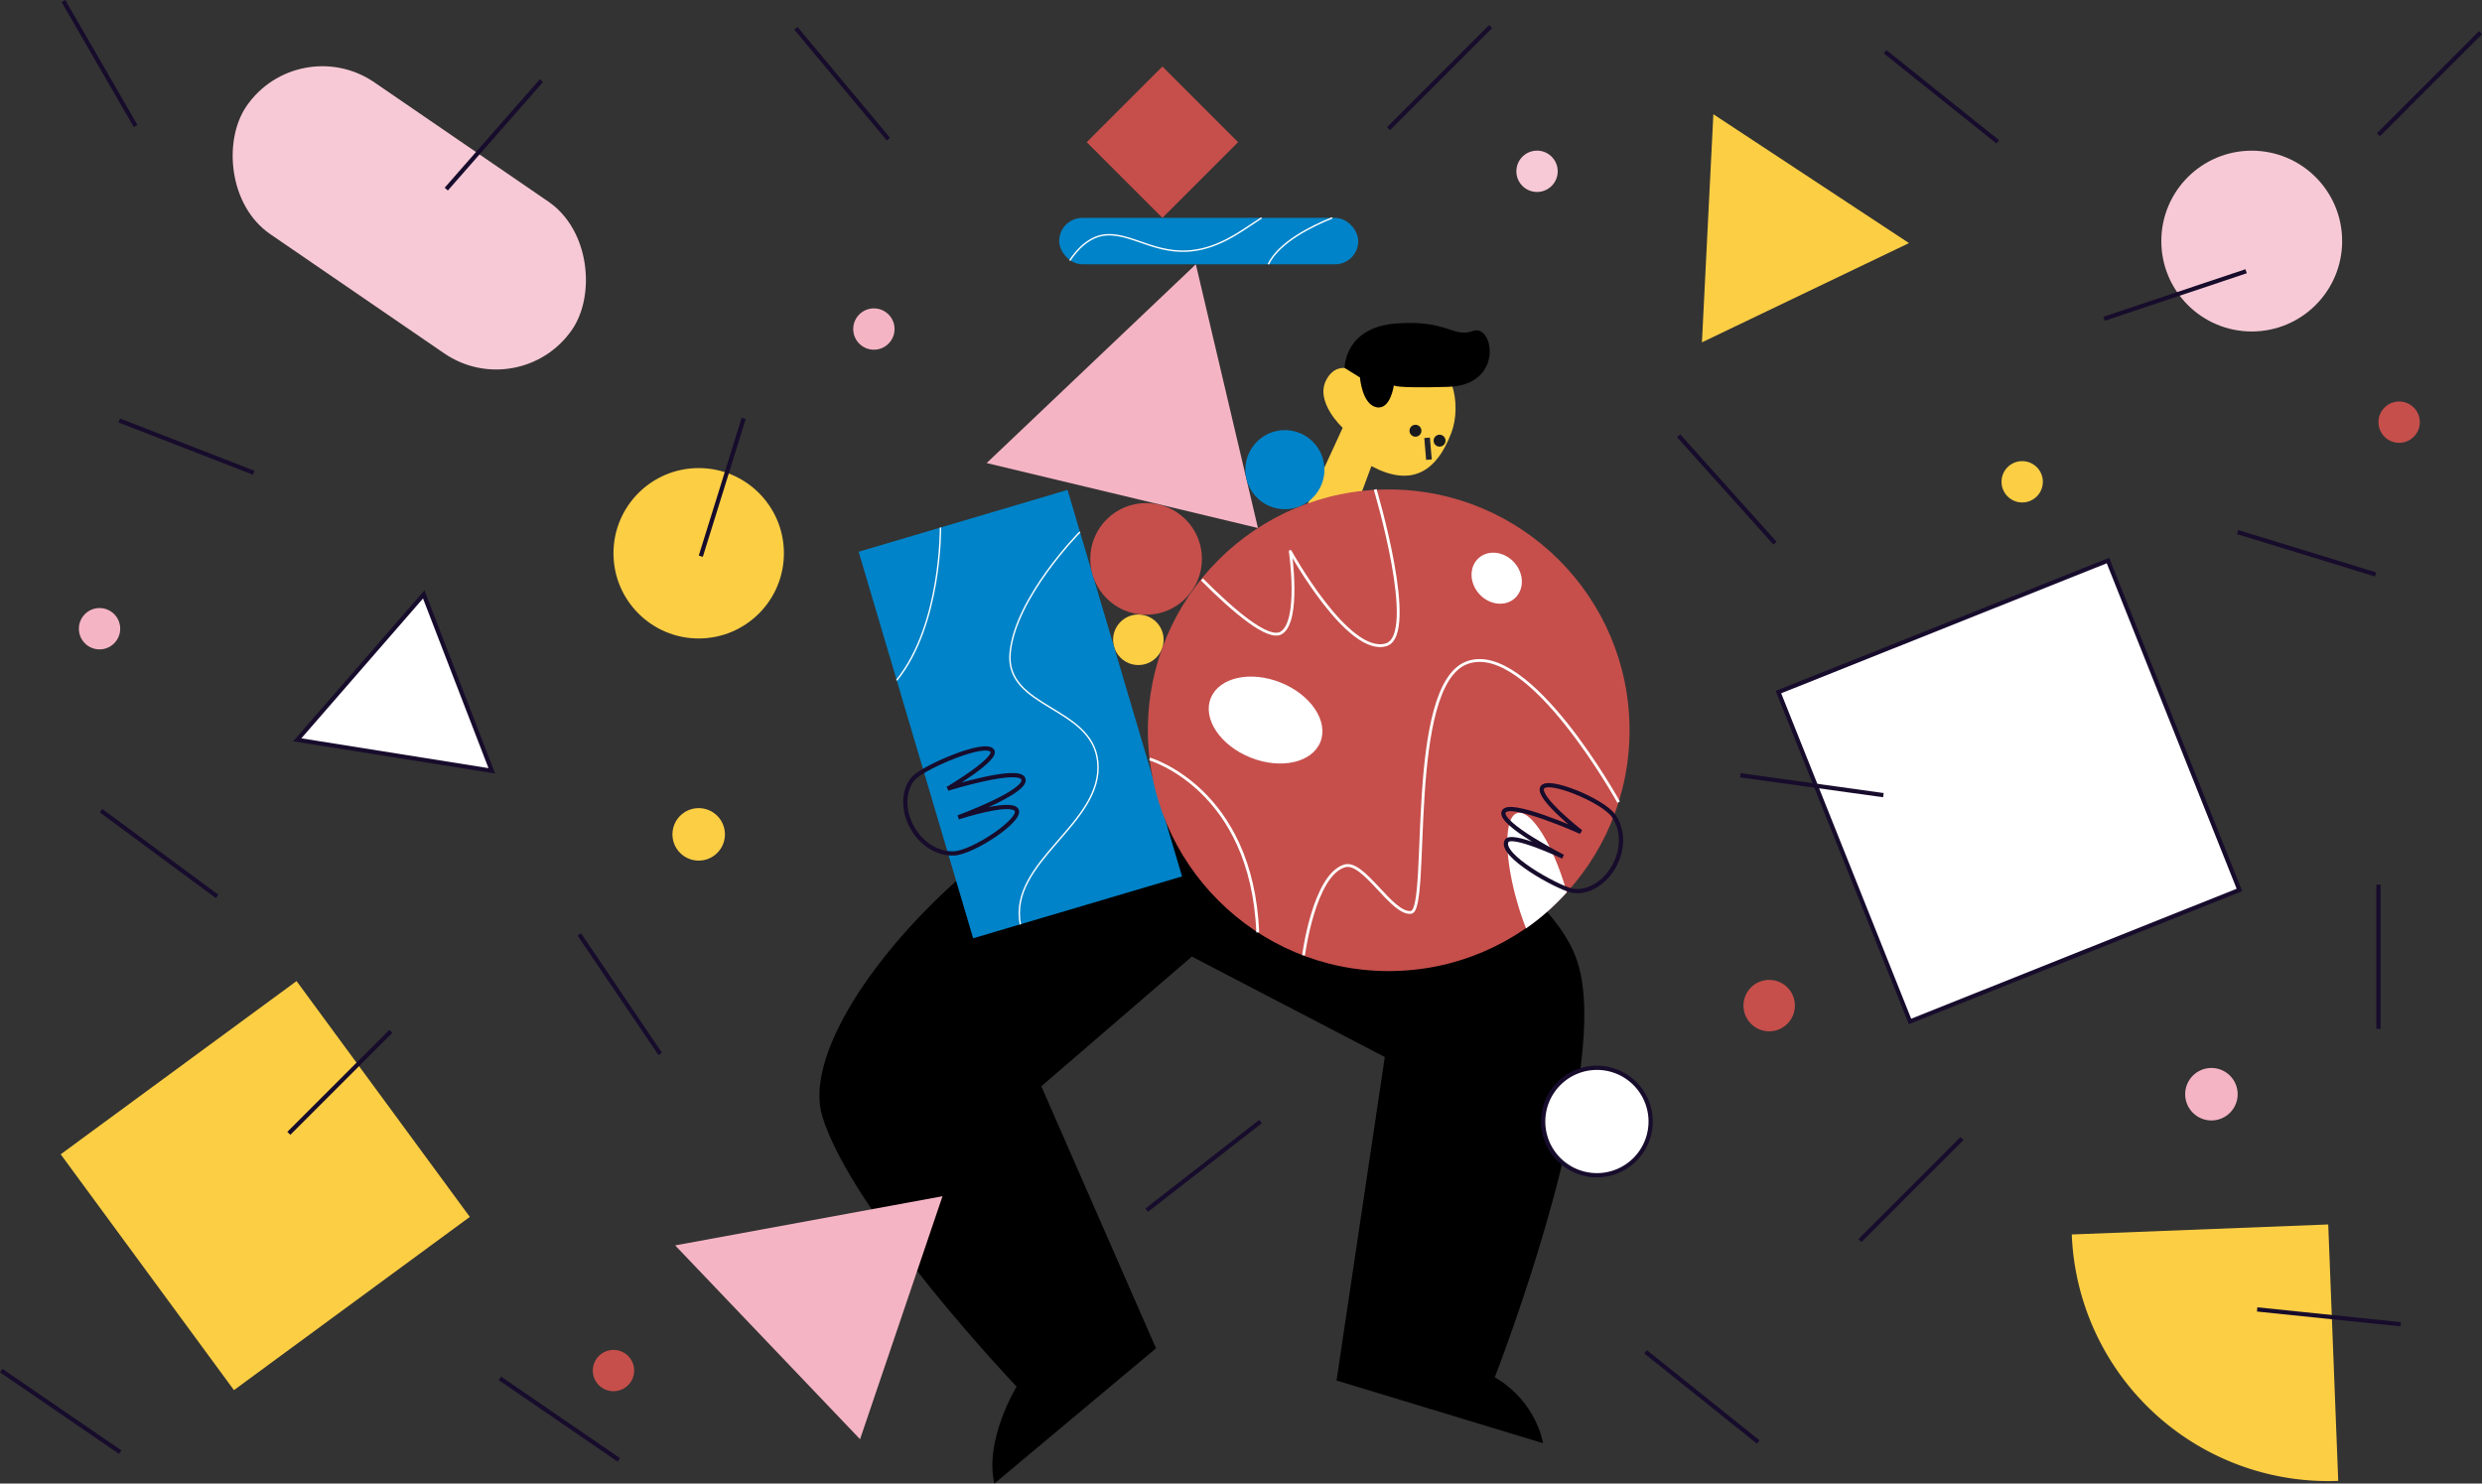 <svg id="Layer" xmlns="http://www.w3.org/2000/svg" viewBox="0 0 1756.64 1050.16"><rect x="0" y="0" width="1756.64" height="1050.16" fill="#333333" stroke="none"/><defs><style>.cls-1{fill:#fcce44;}.cls-2{fill:#f7c9d6;}.cls-3{fill:#c64f4b;}.cls-4{fill:#f5b4c4;}.cls-5{fill:#fff;}.cls-6{fill:#170c2c;}.cls-11,.cls-12,.cls-13,.cls-14,.cls-7,.cls-9{fill:none;}.cls-11,.cls-7{stroke:#170c2c;stroke-width:3px;}.cls-12,.cls-7,.cls-9{stroke-miterlimit:10;}.cls-8{fill:#0083c8;}.cls-9{stroke:#23242b;stroke-width:4px;}.cls-10{fill:#191a1e;}.cls-11{stroke-linejoin:bevel;}.cls-12,.cls-13,.cls-14{stroke:#fff;}.cls-12,.cls-13{stroke-width:2px;}.cls-13,.cls-14{stroke-linejoin:round;}</style></defs><title>19</title><circle class="cls-1" cx="726.86" cy="544.78" r="45.85"/><circle class="cls-2" cx="1593.67" cy="170.65" r="63.99"/><circle class="cls-1" cx="494.5" cy="391.64" r="60.31"/><circle class="cls-3" cx="1252.15" cy="711.83" r="18.2"/><circle class="cls-1" cx="494.5" cy="590.62" r="18.58"/><circle class="cls-4" cx="1565.13" cy="774.55" r="18.58"/><circle class="cls-2" cx="1087.84" cy="121.26" r="14.63"/><circle class="cls-3" cx="1698" cy="298.83" r="14.63"/><circle class="cls-1" cx="1431.21" cy="341.05" r="14.63"/><circle class="cls-3" cx="434.2" cy="970.17" r="14.63"/><circle class="cls-4" cx="70.45" cy="445.05" r="14.63"/><circle class="cls-4" cx="618.5" cy="232.92" r="14.63"/><polygon class="cls-5" points="210.37 523.69 299.89 420.78 348.07 545.64 210.37 523.69"/><path class="cls-6" d="M418.39,584.52l46.35,120.1L332.28,683.51l86.11-99m1-5.73L326.47,685.62l142.94,22.79-50-129.62Z" transform="translate(-119 -160.88)"/><polygon class="cls-1" points="1351.1 172.08 1212.64 80.85 1204.54 242.34 1351.1 172.08"/><line class="cls-7" x1="410.02" y1="661.46" x2="467.28" y2="746.03"/><line class="cls-7" x1="526.34" y1="296.2" x2="495.99" y2="393.72"/><line class="cls-7" x1="1388.58" y1="805.94" x2="1316.36" y2="878.15"/><line class="cls-7" x1="1755.58" y1="23.13" x2="1683.36" y2="95.35"/><line class="cls-7" x1="1683.36" y1="728.3" x2="1683.36" y2="626.18"/><line class="cls-7" x1="1164.66" y1="956.93" x2="1244.41" y2="1020.73"/><line class="cls-7" x1="1188.06" y1="308.46" x2="1256.26" y2="384.48"/><line class="cls-7" x1="1681.34" y1="406.63" x2="1583.71" y2="376.66"/><line class="cls-7" x1="1413.93" y1="100.4" x2="1334.18" y2="36.6"/><line class="cls-7" x1="95.98" y1="89.2" x2="44.91" y2="0.75"/><line class="cls-7" x1="353.77" y1="975.67" x2="438" y2="1033.42"/><line class="cls-7" x1="0.85" y1="970.17" x2="85.08" y2="1027.92"/><line class="cls-7" x1="628.74" y1="98.44" x2="563.3" y2="20.04"/><line class="cls-7" x1="892.16" y1="793.88" x2="811.6" y2="856.64"/><rect class="cls-2" x="268.89" y="249.96" width="279.51" height="130.28" rx="65.14" transform="translate(130.78 -336.73) rotate(34.43)"/><rect class="cls-5" x="1415.35" y="595.3" width="251.05" height="251.05" transform="translate(-276.43 461.74) rotate(-21.76)"/><path class="cls-6" d="M1610.08,559.65,1702,790l-230.37,92-92-230.37,230.38-92m1.67-3.89-235.94,94.18L1470,885.88l235.94-94.18-94.18-235.94Z" transform="translate(-119 -160.88)"/><line class="cls-7" x1="1489.18" y1="225.63" x2="1589.69" y2="192"/><path d="M936.06,707.28C829,723.25,680,881.2,700.93,950.85c20.63,68.5,137.55,191.57,137.55,191.57s-23,37.73-15.71,68.62l114.39-95.73L856,929.81,962.52,838l136.58,71.09-34.16,229,146.16,44.38s-4.33-29.2-34.16-46.68c0,0,86.77-221.7,57.23-297.7C1205.07,763.25,1041,691.63,936.06,707.28Z" transform="translate(-119 -160.88)"/><circle class="cls-5" cx="1130.21" cy="793.88" r="38.02"/><path class="cls-6" d="M1249.22,918.23a36.53,36.53,0,1,1-36.53,36.53,36.57,36.57,0,0,1,36.53-36.53m0-3a39.53,39.53,0,1,0,39.52,39.53,39.53,39.53,0,0,0-39.52-39.53Z" transform="translate(-119 -160.88)"/><circle class="cls-1" cx="805.67" cy="452.88" r="17.88"/><polygon class="cls-4" points="890.32 373.76 698.3 327.78 846.36 187.09 890.32 373.76"/><rect class="cls-8" x="749.63" y="154.22" width="211.69" height="32.86" rx="16.43"/><rect class="cls-3" x="903.81" y="223.65" width="75.76" height="75.76" transform="translate(-28.12 581.6) rotate(-45)"/><rect class="cls-8" x="764.03" y="523.73" width="154.19" height="285.36" transform="translate(-273.61 105.4) rotate(-16.5)"/><path class="cls-1" d="M1038.58,530.47l30.71-66.77s-20.29-18.59-11.36-34.36,24.14-3.44,24.14-3.44S1096.73,405,1122.26,410s31.29,37.66,24,57.08c-10.82,28.67-29,38.49-56.65,23.73l-12.84,34.7" transform="translate(-119 -160.88)"/><path d="M1070.64,421.33s-.27-28.52,36.17-31.45,40.61,10.43,54.89,5.26,22.25,38.42-17.76,39.58-38.42-1.16-38.42-1.16-2.35,17.8-12.45,15.58-11.56-21.06-11.56-21.06" transform="translate(-119 -160.88)"/><line class="cls-9" x1="1010.02" y1="309.9" x2="1011.34" y2="325.37"/><circle class="cls-10" cx="1001.79" cy="304.9" r="4.22"/><circle class="cls-10" cx="1018.86" cy="311.93" r="4.22"/><circle class="cls-3" cx="982.86" cy="516.93" r="170.46"/><circle class="cls-8" cx="909.38" cy="332.46" r="27.99"/><polygon class="cls-4" points="667.06 846.77 477.84 881.57 608.7 1018.77 667.06 846.77"/><path class="cls-11" d="M766.53,710.82c8.46-7.68,49.55-25.52,54.72-18.59,4.31,5.78-31.49,26.94-31.49,26.94s50.27-15.67,53.55-6.95c3.41,9.08-46.11,27.24-46.11,27.24s37.35-12.19,41.29-5.19S807.33,764.54,794,765c-9.8.36-21.87-5.15-29.24-18.13C756.61,732.53,759.22,717.47,766.53,710.82Z" transform="translate(-119 -160.88)"/><path class="cls-1" d="M1773.89,1209.14a181.65,181.65,0,0,1-188.59-174.43l181.51-7.08Z" transform="translate(-119 -160.88)"/><line class="cls-7" x1="1699.11" y1="937.38" x2="1597.52" y2="926.9"/><line class="cls-7" x1="179.58" y1="334.65" x2="84.4" y2="297.64"/><ellipse class="cls-5" cx="1014.71" cy="670.57" rx="28.61" ry="41.78" transform="translate(-103.61 1202.99) rotate(-68.21)"/><ellipse class="cls-5" cx="1178.32" cy="570.22" rx="16.66" ry="19.13" transform="translate(-198.55 771.78) rotate(-41.9)"/><path class="cls-12" d="M1264.6,728.68S1201.34,614,1157.41,629.93c-43.74,15.85-26.1,175.11-39.73,176.79s-33.47-37-47-32.9c-21.76,6.5-29.08,63.3-29.08,63.3" transform="translate(-119 -160.88)"/><path class="cls-13" d="M969.68,571.05c23.07,23.12,46.94,43.16,56,37.89,13.81-8,6.53-57.72,6.53-57.72s40.93,74.3,67.84,66.06c23-7.06-7.76-109.93-7.76-109.93" transform="translate(-119 -160.88)"/><path class="cls-5" d="M1227.88,792.56a170.81,170.81,0,0,1-28.8,25.49c-2.17-5.48-4.21-11.4-6-17.62-9.57-32.6-9.67-61.27-.23-64s24.87,21.4,34.44,54Z" transform="translate(-119 -160.88)"/><path class="cls-11" d="M1231.23,791.22c-11.09-2.7-51-24.83-46-34.92,3.2-6.46,40,11,40,11s-45.67-23.24-42-31.8,54.64,14.27,54.64,14.27-31-24.12-27.42-31.29,42.52,8.86,50.38,19.6c5.8,7.93,8,21,1.36,34.39C1254.77,787.28,1240.84,793.56,1231.23,791.22Z" transform="translate(-119 -160.88)"/><path class="cls-12" d="M932.61,698.12s72.46,20.91,76.55,122.76" transform="translate(-119 -160.88)"/><circle class="cls-3" cx="811.16" cy="395.62" r="39.52"/><line class="cls-7" x1="153.63" y1="634.52" x2="71.49" y2="573.83"/><rect class="cls-1" x="203.18" y="896.55" width="207.13" height="207.13" transform="translate(-436.69 1678.54) rotate(-126.3)"/><line class="cls-7" x1="383.19" y1="57.09" x2="315.84" y2="133.87"/><line class="cls-7" x1="1332.96" y1="562.85" x2="1231.8" y2="548.81"/><line class="cls-7" x1="276.65" y1="730.03" x2="204.43" y2="802.25"/><line class="cls-7" x1="1054.97" y1="18.82" x2="982.75" y2="91.04"/><path class="cls-14" d="M784.6,534.34s.91,68.74-31,108.09" transform="translate(-119 -160.88)"/><path class="cls-14" d="M883.34,537.45S837.62,583.59,833.92,623s57.85,37.54,62,76.93c4.58,43.89-63.54,70.42-54.74,115.31" transform="translate(-119 -160.88)"/><path class="cls-14" d="M876.13,345.32c4.9-7.42,13.88-17.66,26.37-18.24,19.69-.93,38.16,17.23,68,9.84,16.79-4.15,29.39-14.15,41.37-21.82" transform="translate(-119 -160.88)"/><path class="cls-14" d="M1061.92,315.1c-14.27,5.73-37.77,17.18-45.27,32.86" transform="translate(-119 -160.88)"/></svg>